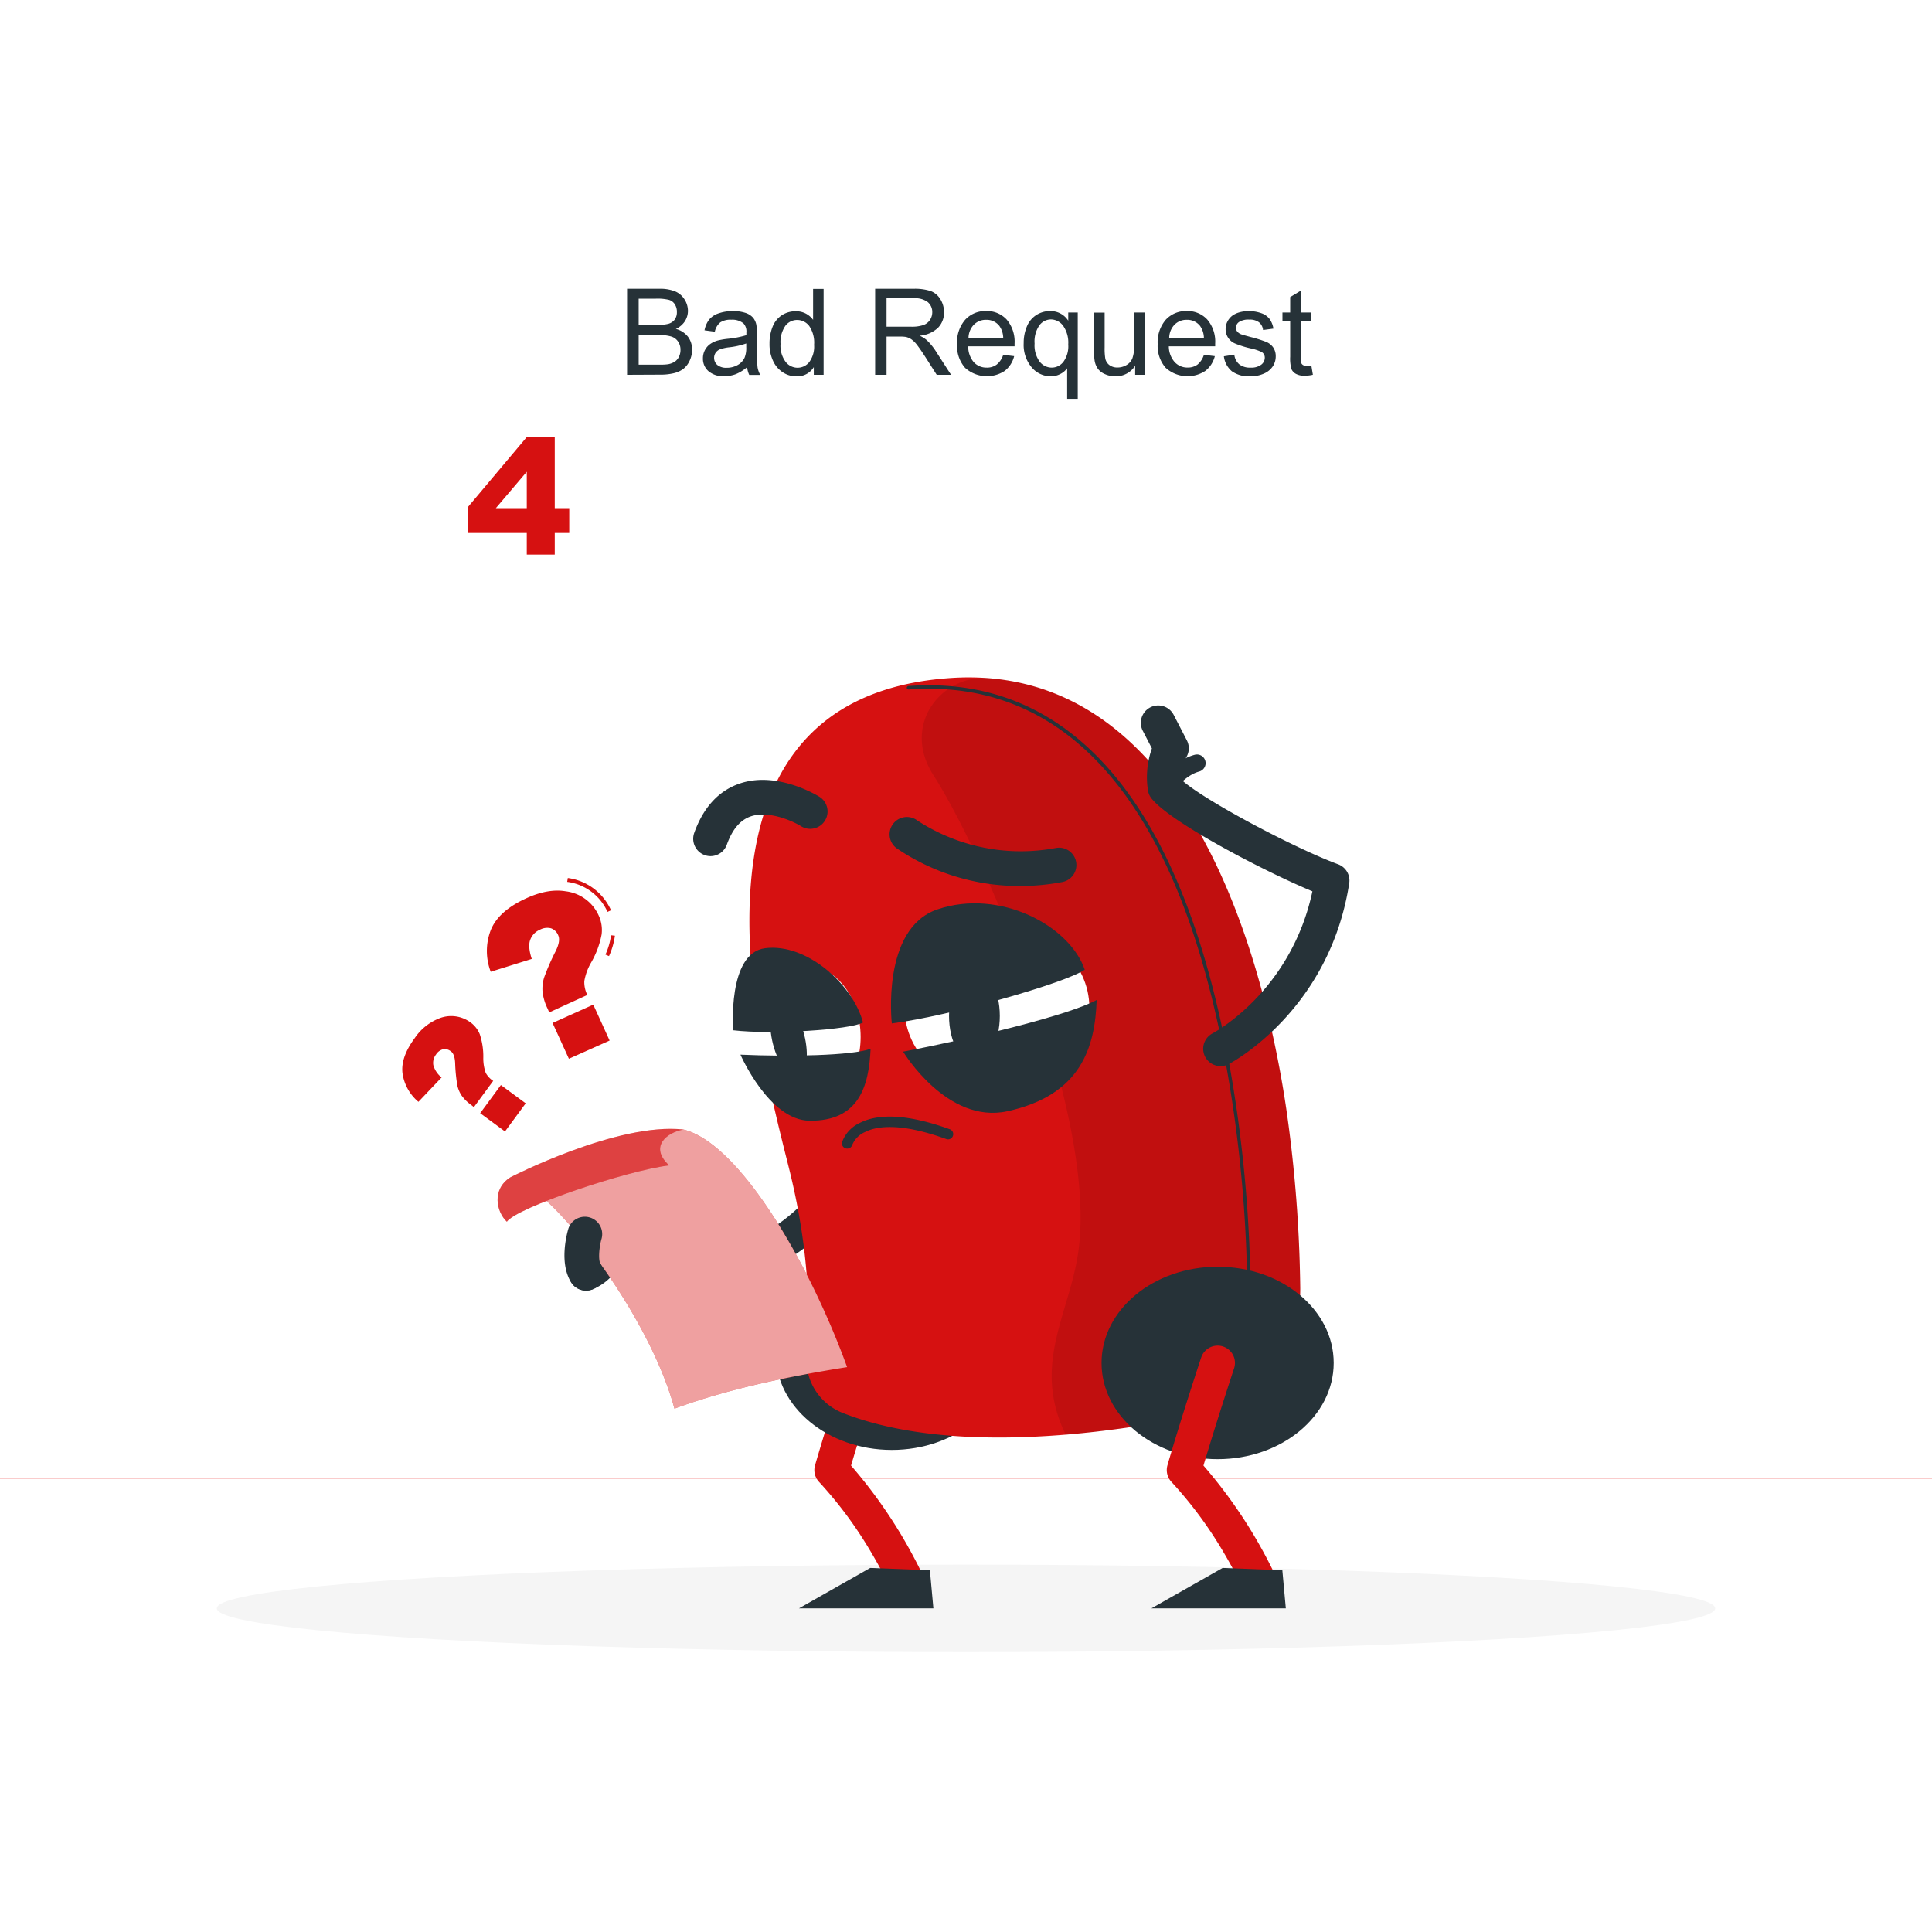 <svg class="animated" id="freepik_stories-400-error-bad-request" xmlns="http://www.w3.org/2000/svg"
    viewBox="0 0 500 500" version="1.1" xmlns:xlink="http://www.w3.org/1999/xlink" xmlns:svgjs="http://svgjs.com/svgjs">
    <style>
        svg#freepik_stories-400-error-bad-request:not(.animated) .animable {
            opacity: 0;
        }

        svg#freepik_stories-400-error-bad-request.animated #el82i7mjgh37f {
            animation: 1s 1 forwards cubic-bezier(.36, -0.01, .5, 1.38) slideRight;
            animation-delay: 0s;
        }

        svg#freepik_stories-400-error-bad-request.animated #elpyuj22w8mg {
            animation: 1s 1 forwards cubic-bezier(.36, -0.01, .5, 1.38) slideRight;
            animation-delay: 0.056s;
            opacity: 0
        }

        svg#freepik_stories-400-error-bad-request.animated #elw71ivtwwsmb {
            animation: 1s 1 forwards cubic-bezier(.36, -0.01, .5, 1.38) slideRight;
            animation-delay: 0.111s;
            opacity: 0
        }

        svg#freepik_stories-400-error-bad-request.animated #elx299z5r6en {
            animation: 1s 1 forwards cubic-bezier(.36, -0.01, .5, 1.38) slideRight;
            animation-delay: 0.167s;
            opacity: 0
        }

        svg#freepik_stories-400-error-bad-request.animated #elskyl8zfgvo {
            animation: 1s 1 forwards cubic-bezier(.36, -0.01, .5, 1.38) slideRight;
            animation-delay: 0.222s;
            opacity: 0
        }

        svg#freepik_stories-400-error-bad-request.animated #elaayyvrfkei {
            animation: 1s 1 forwards cubic-bezier(.36, -0.01, .5, 1.38) slideRight;
            animation-delay: 0.278s;
            opacity: 0
        }

        svg#freepik_stories-400-error-bad-request.animated #eliazanf4dg3 {
            animation: 1s 1 forwards cubic-bezier(.36, -0.01, .5, 1.38) slideRight;
            animation-delay: 0.333s;
            opacity: 0
        }

        svg#freepik_stories-400-error-bad-request.animated #elof6r7p68vzr {
            animation: 1s 1 forwards cubic-bezier(.36, -0.01, .5, 1.38) slideRight;
            animation-delay: 0.389s;
            opacity: 0
        }

        svg#freepik_stories-400-error-bad-request.animated #elf8y8o50egy9 {
            animation: 1s 1 forwards cubic-bezier(.36, -0.01, .5, 1.38) slideRight;
            animation-delay: 0.444s;
            opacity: 0
        }

        svg#freepik_stories-400-error-bad-request.animated #eldnjcmbjmvuj {
            animation: 1s 1 forwards cubic-bezier(.36, -0.01, .5, 1.38) slideRight;
            animation-delay: 0.5s;
            opacity: 0
        }

        svg#freepik_stories-400-error-bad-request.animated #elg4c3zsc2tjv {
            animation: 1s 1 forwards cubic-bezier(.36, -0.01, .5, 1.38) slideRight;
            animation-delay: 0.556s;
            opacity: 0
        }

        svg#freepik_stories-400-error-bad-request.animated #elndh8yeowjuq {
            animation: 1s 1 forwards cubic-bezier(.36, -0.01, .5, 1.38) slideRight;
            animation-delay: 0.611s;
            opacity: 0
        }

        svg#freepik_stories-400-error-bad-request.animated #elrntvn8mqe6h {
            animation: 1s 1 forwards cubic-bezier(.36, -0.01, .5, 1.38) slideRight;
            animation-delay: 0.667s;
            opacity: 0
        }

        svg#freepik_stories-400-error-bad-request.animated #elzjc5rnaiy4o {
            animation: 1s 1 forwards cubic-bezier(.36, -0.01, .5, 1.38) slideRight;
            animation-delay: 0.722s;
            opacity: 0
        }

        svg#freepik_stories-400-error-bad-request.animated #elgkcccoag6na {
            animation: 1s 1 forwards cubic-bezier(.36, -0.01, .5, 1.38) slideRight;
            animation-delay: 0.778s;
            opacity: 0
        }

        svg#freepik_stories-400-error-bad-request.animated #el0f3u6v9eft2w {
            animation: 1s 1 forwards cubic-bezier(.36, -0.01, .5, 1.38) slideRight;
            animation-delay: 0.833s;
            opacity: 0
        }

        svg#freepik_stories-400-error-bad-request.animated #elqjryg0vqlwd {
            animation: 1s 1 forwards cubic-bezier(.36, -0.01, .5, 1.38) slideRight;
            animation-delay: 0.889s;
            opacity: 0
        }

        svg#freepik_stories-400-error-bad-request.animated #elk67lrfn4rn {
            animation: 1s 1 forwards cubic-bezier(.36, -0.01, .5, 1.38) slideRight;
            animation-delay: 0.944s;
            opacity: 0
        }

        svg#freepik_stories-400-error-bad-request.animated #freepik--background-complete--inject-79 {
            animation: 1s 1 forwards cubic-bezier(.36, -0.01, .5, 1.38) slideRight, 1.5s Infinite linear floating;
            animation-delay: 0s, 1s;
        }

        svg#freepik_stories-400-error-bad-request.animated #freepik--question-marks--inject-79 {
            animation: 1s 1 forwards cubic-bezier(.36, -0.01, .5, 1.38) slideDown, 1.5s Infinite linear wind;
            animation-delay: 0s, 1s;
        }

        svg#freepik_stories-400-error-bad-request.animated #freepik--Character--inject-79 {
            animation: 1s 1 forwards cubic-bezier(.36, -0.01, .5, 1.38) zoomIn, 1.5s Infinite linear shake;
            animation-delay: 0s, 1s;
        }

        svg#freepik_stories-400-error-bad-request.animated #el4pxxtxvndc6 {
            animation: 1s 1 forwards cubic-bezier(.36, -0.01, .5, 1.38) zoomOut;
            animation-delay: 0s;
        }

        svg#freepik_stories-400-error-bad-request.animated #el04ct8q3wnjyp {
            animation: 1s 1 forwards cubic-bezier(.36, -0.01, .5, 1.38) zoomOut;
            animation-delay: 0.125s;
            opacity: 0
        }

        svg#freepik_stories-400-error-bad-request.animated #elc57nkukrw5n {
            animation: 1s 1 forwards cubic-bezier(.36, -0.01, .5, 1.38) zoomOut;
            animation-delay: 0.25s;
            opacity: 0
        }

        svg#freepik_stories-400-error-bad-request.animated #elvjo9zng7x9 {
            animation: 1s 1 forwards cubic-bezier(.36, -0.01, .5, 1.38) zoomOut;
            animation-delay: 0.375s;
            opacity: 0
        }

        svg#freepik_stories-400-error-bad-request.animated #elz590pqqlabf {
            animation: 1s 1 forwards cubic-bezier(.36, -0.01, .5, 1.38) zoomOut;
            animation-delay: 0.5s;
            opacity: 0
        }

        svg#freepik_stories-400-error-bad-request.animated #elltvm1iv0xc {
            animation: 1s 1 forwards cubic-bezier(.36, -0.01, .5, 1.38) zoomOut;
            animation-delay: 0.625s;
            opacity: 0
        }

        svg#freepik_stories-400-error-bad-request.animated #eltlrnlnfmhg {
            animation: 1s 1 forwards cubic-bezier(.36, -0.01, .5, 1.38) zoomOut;
            animation-delay: 0.75s;
            opacity: 0
        }

        svg#freepik_stories-400-error-bad-request.animated #ely2hbbu9y5vn {
            animation: 1s 1 forwards cubic-bezier(.36, -0.01, .5, 1.38) zoomOut;
            animation-delay: 0.875s;
            opacity: 0
        }

        svg#freepik_stories-400-error-bad-request.animated #freepik--error-400--inject-79 {
            animation: 1s 1 forwards cubic-bezier(.36, -0.01, .5, 1.38) zoomOut, 1.5s Infinite linear heartbeat;
            animation-delay: 0s, 1s;
        }

        @keyframes slideRight {
            0% {
                opacity: 0;
                transform: translateX(30px);
            }

            100% {
                opacity: 1;
                transform: translateX(0);
            }
        }

        @keyframes floating {
            0% {
                opacity: 1;
                transform: translateY(0px);
            }

            50% {
                transform: translateY(-10px);
            }

            100% {
                opacity: 1;
                transform: translateY(0px);
            }
        }

        @keyframes slideDown {
            0% {
                opacity: 0;
                transform: translateY(-30px);
            }

            100% {
                opacity: 1;
                transform: translateY(0);
            }
        }

        @keyframes wind {
            0% {
                transform: rotate(0deg);
            }

            25% {
                transform: rotate(1deg);
            }

            75% {
                transform: rotate(-1deg);
            }
        }

        @keyframes zoomIn {
            0% {
                opacity: 0;
                transform: scale(0.5);
            }

            100% {
                opacity: 1;
                transform: scale(1);
            }
        }

        @keyframes shake {

            10%,
            90% {
                transform: translate3d(-1px, 0, 0);
            }

            20%,
            80% {
                transform: translate3d(2px, 0, 0);
            }

            30%,
            50%,
            70% {
                transform: translate3d(-4px, 0, 0);
            }

            40%,
            60% {
                transform: translate3d(4px, 0, 0);
            }
        }

        @keyframes zoomOut {
            0% {
                opacity: 0;
                transform: scale(1.5);
            }

            100% {
                opacity: 1;
                transform: scale(1);
            }
        }

        @keyframes heartbeat {
            0% {
                transform: scale(1);
            }

            10% {
                transform: scale(1.1);
            }

            30% {
                transform: scale(1);
            }

            40% {
                transform: scale(1);
            }

            50% {
                transform: scale(1.1);
            }

            60% {
                transform: scale(1);
            }

            100% {
                transform: scale(1);
            }
        }
    </style>
    <g id="freepik--background-complete--inject-79" class="animable animator-active"
        style="transform-origin: 250px 211.568px;">
        <rect y="382.4" width="500" height="0.25" style="fill: rgb(235, 50, 50); transform-origin: 250px 382.525px;"
            id="el82i7mjgh37f" class="animable"></rect>
        <rect x="416.78" y="398.49" width="33.12" height="0.25"
            style="fill: rgb(235, 50, 50); transform-origin: 433.34px 398.615px;" id="elpyuj22w8mg" class="animable">
        </rect>
        <rect x="260.33" y="395.36" width="12.89" height="0.25"
            style="fill: rgb(235, 50, 50); transform-origin: 266.775px 395.485px;" id="elw71ivtwwsmb"
            class="animable"></rect>
        <rect x="322.53" y="396.42" width="27.14" height="0.25"
            style="fill: rgb(235, 50, 50); transform-origin: 336.1px 396.545px;" id="elx299z5r6en" class="animable">
        </rect>
        <rect x="359.67" y="389.21" width="56.11" height="0.25"
            style="fill: rgb(235, 50, 50); transform-origin: 387.725px 389.335px;" id="elskyl8zfgvo" class="animable">
        </rect>
        <rect x="52.46" y="400.78" width="26.53" height="0.25"
            style="fill: rgb(235, 50, 50); transform-origin: 65.725px 400.905px;" id="elaayyvrfkei" class="animable">
        </rect>
        <rect x="87.89" y="400.78" width="23" height="0.25"
            style="fill: rgb(235, 50, 50); transform-origin: 99.39px 400.905px;" id="eliazanf4dg3" class="animable">
        </rect>
        <rect x="131" y="395.24" width="60.81" height="0.25"
            style="fill: rgb(235, 50, 50); transform-origin: 161.405px 395.365px;" id="elof6r7p68vzr"
            class="animable"></rect>
        <path
            d="M237,337.8H43.91a5.71,5.71,0,0,1-5.7-5.71V60.66A5.71,5.71,0,0,1,43.91,55H237a5.71,5.71,0,0,1,5.71,5.71V332.09A5.71,5.71,0,0,1,237,337.8ZM43.91,55.2a5.46,5.46,0,0,0-5.45,5.46V332.09a5.46,5.46,0,0,0,5.45,5.46H237a5.47,5.47,0,0,0,5.46-5.46V60.66A5.47,5.47,0,0,0,237,55.2Z"
            style="fill: rgb(235, 50, 50); transform-origin: 140.46px 196.4px;" id="elf8y8o50egy9" class="animable">
        </path>
        <path
            d="M453.31,337.8H260.21a5.72,5.72,0,0,1-5.71-5.71V60.66A5.72,5.72,0,0,1,260.21,55h193.1A5.71,5.71,0,0,1,459,60.66V332.09A5.71,5.71,0,0,1,453.31,337.8ZM260.21,55.2a5.47,5.47,0,0,0-5.46,5.46V332.09a5.47,5.47,0,0,0,5.46,5.46h193.1a5.47,5.47,0,0,0,5.46-5.46V60.66a5.47,5.47,0,0,0-5.46-5.46Z"
            style="fill: rgb(235, 50, 50); transform-origin: 356.75px 196.4px;" id="eldnjcmbjmvuj" class="animable">
        </path>
        <path
            d="M467.06,194.17a53.79,53.79,0,0,0-1-33,46.49,46.49,0,0,0-21-69.85A80.24,80.24,0,0,0,318.17,37.61a41,41,0,0,0-70.69,27.93,61.91,61.91,0,0,0-35.12,100.65,46.59,46.59,0,0,0,27.83,67.36,46.39,46.39,0,0,0,24.11.46,71.94,71.94,0,0,0,96.82,18.46c7.53,17.49,13.71,43.73.4,69.46,48.35-4.74,83.26-51.11,76.14-93.6A54,54,0,0,0,467.06,194.17Z"
            style="fill: rgb(235, 50, 50); transform-origin: 336.092px 172.018px;" id="elg4c3zsc2tjv"
            class="animable"></path>
        <path
            d="M374.32,312.33a1,1,0,0,1-.71-.29,1,1,0,0,1-.25-1c6.81-23.72.6-46.46-5.8-61.36l-3.25-7.55-6.94,4.41A64.92,64.92,0,0,1,270,229.9l-2.78-3.83-4.58,1.14a39.56,39.56,0,0,1-44.12-57.63l2.33-4.22-3.11-3.68A54.91,54.91,0,0,1,248.86,72.4l5.56-1.12.06-5.66a34,34,0,0,1,58.63-23.18l4.24,4.44,5-3.62a73.23,73.23,0,0,1,115.85,49l.57,4,3.79,1.5a39.47,39.47,0,0,1,17.81,59.33l-2.06,2.95,1.21,3.4A47.07,47.07,0,0,1,434.74,222l-4.87,2.24.89,5.28c3,18.13-2.43,37.93-15,54.33a81.06,81.06,0,0,1-41.18,28.47A.9.9,0,0,1,374.32,312.33Zm-9.55-72.65a1,1,0,0,1,.29,0,1,1,0,0,1,.62.56l3.71,8.62c6.38,14.83,12.55,37.29,6.37,60.93a79.13,79.13,0,0,0,38.43-27.24c12.22-16,17.54-35.2,14.6-52.78l-1-6a1,1,0,0,1,.56-1.08l5.56-2.55a45.05,45.05,0,0,0,23.69-56l-1.38-3.88a1,1,0,0,1,.13-.91l2.35-3.38a37.46,37.46,0,0,0-16.9-56.32l-4.34-1.72a1,1,0,0,1-.62-.79l-.65-4.61A71.21,71.21,0,0,0,323.49,44.87L317.82,49a1,1,0,0,1-1.31-.11l-4.85-5.07a32.15,32.15,0,0,0-23.16-9.9,32,32,0,0,0-32,31.71l-.07,6.48a1,1,0,0,1-.8,1l-6.35,1.28a52.91,52.91,0,0,0-30,86l3.55,4.21a1,1,0,0,1,.11,1.13l-2.66,4.82a38,38,0,0,0-3.26,7.81,37.59,37.59,0,0,0,45.15,46.91l5.24-1.3a1,1,0,0,1,1.05.38l3.17,4.37a62.87,62.87,0,0,0,84.71,16.15l7.93-5A1,1,0,0,1,364.77,239.68Z"
            style="fill: rgb(255, 255, 255); transform-origin: 336.135px 170.706px;" id="elndh8yeowjuq"
            class="animable"></path>
        <path
            d="M304.19,146.19,277.39,142l.41-2.68a33.61,33.61,0,0,1,3.28-10.87,25,25,0,0,1,5.84-7.08q3.61-3,15.72-10.26c4.29-2.52,6.64-5.06,7-7.65a8,8,0,0,0-1.35-6.39c-1.3-1.67-3.51-2.75-6.61-3.23a11.31,11.31,0,0,0-8.81,2q-3.8,2.81-6,10.92l-26.84-7.65q3.76-14.87,14.76-22.59t30.74-4.64q15.38,2.39,23.83,10.28,11.48,10.68,9.23,25.14a22.65,22.65,0,0,1-5.11,11q-4.18,5.06-15.67,11.5-8,4.55-10.4,7.67A18.73,18.73,0,0,0,304.19,146.19ZM275.36,149l28.71,4.47-3.94,25.32-28.71-4.47Z"
            style="fill: rgb(255, 255, 255); transform-origin: 299.494px 124.896px;" id="elrntvn8mqe6h"
            class="animable"></path>
        <path
            d="M372.59,185.42l-14.88-12,1.21-1.49a23.85,23.85,0,0,1,5.85-5.47,17.83,17.83,0,0,1,6.07-2.25,103.76,103.76,0,0,1,13.24-.69q5.26,0,7-2.17a5.56,5.56,0,0,0,1.44-4.38,7,7,0,0,0-2.89-4.32,7.94,7.94,0,0,0-6.09-1.88q-3.32.36-7.53,4.53l-13.67-14.19q7.56-7.74,17-8.55t20.42,8.07q8.54,6.91,10.89,14.73,3.22,10.59-3.27,18.61a16,16,0,0,1-7,4.94q-4.35,1.59-13.64,1.46c-4.33,0-7.35.28-9.07,1A13.4,13.4,0,0,0,372.59,185.42ZM354,176.91l15.94,12.91-11.39,14.06L342.61,191Z"
            style="fill: rgb(255, 255, 255); transform-origin: 377.164px 168.186px;" id="elzjc5rnaiy4o"
            class="animable"></path>
        <path
            d="M376.75,98.8,370.31,90l.88-.65a13.82,13.82,0,0,1,4-2.16,10,10,0,0,1,3.67-.35,56.9,56.9,0,0,1,7.38,1.54c1.94.5,3.33.44,4.18-.18a3.21,3.21,0,0,0,1.43-2.2,4,4,0,0,0-1-2.8,4.57,4.57,0,0,0-3.08-1.92c-1.25-.18-2.85.28-4.8,1.4l-5.47-9.79a15.14,15.14,0,0,1,10.61-2.24q5.32.93,10.07,7.4,3.69,5.06,3.86,9.69a10.9,10.9,0,0,1-4.51,9.78A9.09,9.09,0,0,1,393,99.22a23.06,23.06,0,0,1-7.72-1.17,14.7,14.7,0,0,0-5.14-.78A7.6,7.6,0,0,0,376.75,98.8Zm-9-7.38,6.9,9.42-8.31,6.08-6.9-9.41Z"
            style="fill: rgb(255, 255, 255); transform-origin: 380.76px 88.691px;" id="elgkcccoag6na" class="animable">
        </path>
        <path
            d="M128.34,223.57a46.93,46.93,0,0,1-24-6.65c-10.15-6-17.32-15.42-19.76-25.79a29.06,29.06,0,0,1-27-27.46A24.6,24.6,0,0,1,52,158.32,25,25,0,0,1,54.2,125a42.76,42.76,0,0,1,51.66-51.36,22.26,22.26,0,0,1,38-4.69,22.5,22.5,0,0,1,2.75,4.6,33.16,33.16,0,0,1,37,42.7,25.16,25.16,0,0,1-12.36,44,38.05,38.05,0,0,1-13.54,20.4,38.47,38.47,0,0,1-29.79,7.58c-.1,9.71,2.15,22.88,13,32.3a.8.8,0,0,1,.25.76.77.77,0,0,1-.55.58A44.1,44.1,0,0,1,128.34,223.57ZM95.73,74a41.22,41.22,0,0,0-39.9,51.07.77.77,0,0,1-.23.76,23.44,23.44,0,0,0-2.41,31.55,23.68,23.68,0,0,0,5.66,5.23.79.79,0,0,1,.36.62A27.49,27.49,0,0,0,85.3,189.6a.78.78,0,0,1,.72.62c2.21,10.17,9.2,19.41,19.16,25.35a44.63,44.63,0,0,0,33.63,5.14c-10.73-10-12.73-23.66-12.47-33.46a.8.8,0,0,1,.93-.76,36.84,36.84,0,0,0,42.56-27.16.77.77,0,0,1,.65-.59,23.59,23.59,0,0,0,11.69-41.64.78.78,0,0,1-.25-.85,31.59,31.59,0,0,0-35.69-41.07.78.78,0,0,1-.87-.47,20.69,20.69,0,0,0-38.31.13.8.8,0,0,1-.92.47A41.73,41.73,0,0,0,95.73,74Z"
            style="fill: rgb(230, 230, 230); transform-origin: 119.561px 141.939px;" id="el0f3u6v9eft2w"
            class="animable"></path>
        <path
            d="M100.59,140l-13.81,3.25-.32-1.38a17.34,17.34,0,0,1-.55-5.92,13,13,0,0,1,1.43-4.57,76.09,76.09,0,0,1,5.6-8.07c1.59-2.07,2.23-3.76,1.91-5.09a4.13,4.13,0,0,0-1.91-2.83,5.15,5.15,0,0,0-3.84-.27,5.91,5.91,0,0,0-3.87,2.71c-.86,1.41-1.11,3.56-.76,6.47L70,125.84A19.75,19.75,0,0,1,72.66,112q3.81-5.91,14-8.3,7.92-1.87,13.57.29,7.66,2.91,9.42,10.37a11.74,11.74,0,0,1-.3,6.36q-1,3.27-5.33,8.66-3,3.78-3.53,5.76A9.83,9.83,0,0,0,100.59,140Zm-13.42,7,14.8-3.48L105,156.56,90.25,160Z"
            style="fill: rgb(235, 50, 50); transform-origin: 89.826px 131.416px;" id="elqjryg0vqlwd"
            class="animable"></path>
        <path
            d="M135.75,110.79l-9.58-2.92.29-1a12.46,12.46,0,0,1,1.76-3.81,9.1,9.1,0,0,1,2.5-2.28A52.81,52.81,0,0,1,137,97.89q2.55-1,3-2.43a2.92,2.92,0,0,0-.16-2.41,3.68,3.68,0,0,0-2.25-1.53,4.19,4.19,0,0,0-3.32.29,7.18,7.18,0,0,0-2.76,3.68l-9.42-4.19a13.94,13.94,0,0,1,6.56-7.49q4.42-2.27,11.48-.11a16.11,16.11,0,0,1,8.18,5,9.94,9.94,0,0,1,2.08,9.66,8.35,8.35,0,0,1-2.44,3.78,21.52,21.52,0,0,1-6.33,3.4,13.78,13.78,0,0,0-4.2,2.26A7,7,0,0,0,135.75,110.79Zm-10.68-.47,10.26,3.12-2.75,9.06-10.27-3.12Z"
            style="fill: rgb(235, 50, 50); transform-origin: 136.474px 102.573px;" id="elk67lrfn4rn" class="animable">
        </path>
    </g>
    <g id="freepik--Shadow--inject-79" class="animable" style="transform-origin: 250px 416.24px;">
        <ellipse id="freepik--path--inject-79" cx="250" cy="416.24" rx="193.89" ry="11.32"
            style="fill: rgb(245, 245, 245); transform-origin: 250px 416.24px;" class="animable"></ellipse>
    </g>
    <g id="freepik--question-marks--inject-79" class="animable" style="transform-origin: 131.624px 260.025px;">
        <path
            d="M157.61,247.44l-.92-.39a18,18,0,0,0,1.45-5l1,.11A18.94,18.94,0,0,1,157.61,247.44ZM157.22,236a13.33,13.33,0,0,0-10.43-7.77l.16-1a14.31,14.31,0,0,1,11.18,8.35Z"
            style="fill: rgb(214, 17, 17); transform-origin: 152.965px 237.335px;" id="elz5h4jflggtf" class="animable">
        </path>
        <path
            d="M152,257.5,142.14,262l-.44-1a13.27,13.27,0,0,1-1.29-4.33,10,10,0,0,1,.39-3.64,58.94,58.94,0,0,1,3-6.86q1.32-2.67.67-4.09a3.16,3.16,0,0,0-1.85-1.83,4,4,0,0,0-2.91.37,4.56,4.56,0,0,0-2.49,2.61q-.65,1.75.4,4.94L127,251.49a15,15,0,0,1,0-10.75q2-5,9.22-8.27c3.76-1.72,7.16-2.31,10.19-1.8a10.78,10.78,0,0,1,8.57,6.35,9,9,0,0,1,.72,4.8,23,23,0,0,1-2.7,7.26,14.49,14.49,0,0,0-1.78,4.83A7.49,7.49,0,0,0,152,257.5Zm-9,7.24L153.54,260l4.23,9.29L147.23,274Z"
            style="fill: rgb(214, 17, 17); transform-origin: 141.887px 252.247px;" id="elj7u59yw35e" class="animable">
        </path>
        <path
            d="M127.64,279.73l-5,6.8L122,286a10.64,10.64,0,0,1-2.53-2.47,7.67,7.67,0,0,1-1.11-2.63,42.47,42.47,0,0,1-.57-5.81c-.08-1.55-.45-2.56-1.1-3a2.46,2.46,0,0,0-2-.55,3.08,3.08,0,0,0-1.84,1.36,3.54,3.54,0,0,0-.71,2.72,6.09,6.09,0,0,0,2.15,3.22l-6,6.31a11.79,11.79,0,0,1-4.11-7.32q-.55-4.14,3.14-9.15a13.64,13.64,0,0,1,6.26-5.09,8.39,8.39,0,0,1,8.26,1.06,7,7,0,0,1,2.32,3,18.12,18.12,0,0,1,.92,6,11.36,11.36,0,0,0,.62,4A5.76,5.76,0,0,0,127.64,279.73Zm-3.37,8.36,5.36-7.28,6.42,4.73-5.36,7.28Z"
            style="fill: rgb(214, 17, 17); transform-origin: 120.079px 277.887px;" id="el43omrbn657f" class="animable">
        </path>
    </g>
    <g id="freepik--Character--inject-79" class="animable" style="transform-origin: 239.996px 295.775px;">
        <path
            d="M234.09,412.64a4.5,4.5,0,0,1-4-2.43c-4-7.76-9.07-16.87-18.15-26.73a4.45,4.45,0,0,1-1-4.28c3.37-11.71,8.67-27.72,8.72-27.88a4.49,4.49,0,1,1,8.52,2.82c-.05.15-4.62,13.94-7.93,25.15a126.54,126.54,0,0,1,17.82,26.8,4.5,4.5,0,0,1-4,6.55Z"
            style="fill: rgb(214, 17, 17); transform-origin: 224.661px 380.366px;" id="elq71sbiexgj" class="animable">
        </path>
        <polygon points="241.56 416.24 206.77 416.24 225.21 405.78 240.66 406.38 241.56 416.24"
            style="fill: rgb(38, 50, 56); transform-origin: 224.165px 411.01px;" id="el7uswozqpxhd" class="animable">
        </polygon>
        <g id="elnybzq7bs95g">
            <ellipse cx="230.8" cy="350.34" rx="30.04" ry="24.9"
                style="fill: rgb(38, 50, 56); transform-origin: 230.8px 350.34px; transform: rotate(-17.36deg);"
                class="animable"></ellipse>
        </g>
        <path
            d="M151.65,334a4.49,4.49,0,0,1-1.72-8.63,5,5,0,0,0,3-3.77,4.48,4.48,0,0,1,3.67-4,33.55,33.55,0,0,0,3.3-.85c6.08-1.77,13.61-4,37.31,2.66,23.38-13.07,23.65-37.59,23.65-38.65a4.5,4.5,0,0,1,4.47-4.5h0a4.49,4.49,0,0,1,4.49,4.45c0,1.31-.14,32.09-30,47.5a4.45,4.45,0,0,1-3.3.32c-22.6-6.52-29-4.66-34.07-3.17l-1.38.4a13.83,13.83,0,0,1-7.64,7.89A4.51,4.51,0,0,1,151.65,334Z"
            style="fill: rgb(38, 50, 56); transform-origin: 188.499px 305.13px;" id="elm396nb4w8s" class="animable">
        </path>
        <path
            d="M204.08,301.89c-8.51-33.82-31.18-121.06,41.47-126.39,65.18-4.79,83.06,82,87.41,112a351.65,351.65,0,0,1,3.54,45.82,33.29,33.29,0,0,1-26.76,33c-35.51,7.22-69.11,8.24-91.75-.69a14.86,14.86,0,0,1-9.23-15.21C209.63,340.74,209.65,324,204.08,301.89Z"
            style="fill: rgb(214, 17, 17); transform-origin: 265.225px 273.671px;" id="elyneuj1pbto" class="animable">
        </path>
        <g id="el8mpv94drrb3">
            <path
                d="M333,287.52c-4.1-28.32-20.22-107-76.66-112a16.39,16.39,0,0,0-16.07,8.51c-2.52,4.88-2.44,10.79,1.33,16.64C254,220,283.67,286.67,279.19,323c-2,16.53-12.41,29.73-3.39,48.31a291.16,291.16,0,0,0,33.94-5,33.29,33.29,0,0,0,26.76-33A351.65,351.65,0,0,0,333,287.52Z"
                style="opacity: 0.1; transform-origin: 287.524px 273.373px;" class="animable"></path>
        </g>
        <path
            d="M323.24,333.79a.45.45,0,0,1-.45-.44,348.57,348.57,0,0,0-3.53-45.76c-10.8-74.66-39.87-112.41-84.1-109.15a.45.45,0,0,1-.48-.42.46.46,0,0,1,.42-.48c44.75-3.3,74.17,34.72,85,109.92a352.14,352.14,0,0,1,3.54,45.88.45.45,0,0,1-.45.45Z"
            style="fill: rgb(38, 50, 56); transform-origin: 279.16px 255.566px;" id="ell865vtv8w0d" class="animable">
        </path>
        <g id="elvozs2xwu0ae">
            <ellipse cx="315.12" cy="352.73" rx="30.04" ry="24.9"
                style="fill: rgb(38, 50, 56); transform-origin: 315.12px 352.73px; transform: rotate(-17.36deg);"
                class="animable"></ellipse>
        </g>
        <path
            d="M325.3,412.64a4.49,4.49,0,0,1-4-2.43c-4-7.76-9.07-16.87-18.16-26.73a4.5,4.5,0,0,1-1-4.28c3.38-11.71,8.67-27.72,8.73-27.88a4.48,4.48,0,1,1,8.51,2.82c-.05.15-4.61,13.94-7.92,25.15a126.07,126.07,0,0,1,17.81,26.8,4.5,4.5,0,0,1-4,6.55Z"
            style="fill: rgb(214, 17, 17); transform-origin: 315.864px 380.439px;" id="elg0hk2n3juk8" class="animable">
        </path>
        <path
            d="M315.88,275.91a4.49,4.49,0,0,1-2.1-8.46h0c.86-.46,20.39-11.13,25.87-36.77-13-5.44-36.42-17.73-41.54-23.91a4.62,4.62,0,0,1-1-2.08,22.37,22.37,0,0,1,1-11l-2.36-4.56a4.49,4.49,0,0,1,8-4.12l3.39,6.56A4.46,4.46,0,0,1,307,196a11,11,0,0,0-1.12,5.91c5.77,5.21,29,17.54,40.43,21.77a4.48,4.48,0,0,1,2.87,4.89c-5.07,32.77-30.14,46.27-31.2,46.83A4.48,4.48,0,0,1,315.88,275.91Z"
            style="fill: rgb(38, 50, 56); transform-origin: 322.242px 229.24px;" id="eli50k56pn0g" class="animable">
        </path>
        <path
            d="M301.57,206.15a2.25,2.25,0,0,1-1.88-3.47c.16-.24,3.86-5.83,9.5-7.34a2.24,2.24,0,1,1,1.16,4.33c-3.93,1.06-6.88,5.42-6.9,5.46A2.24,2.24,0,0,1,301.57,206.15Z"
            style="fill: rgb(38, 50, 56); transform-origin: 305.674px 200.706px;" id="eljrb98sd6h2m" class="animable">
        </path>
        <polygon points="332.77 416.24 297.98 416.24 316.42 405.78 331.87 406.38 332.77 416.24"
            style="fill: rgb(38, 50, 56); transform-origin: 315.375px 411.01px;" id="elki4wh787yyk" class="animable">
        </polygon>
        <g id="elt2kukvrbycn">
            <ellipse cx="258.01" cy="260.82" rx="23.92" ry="21.53"
                style="fill: rgb(255, 255, 255); transform-origin: 258.01px 260.82px; transform: rotate(-5.06deg);"
                class="animable"></ellipse>
        </g>
        <g id="el6k4b8cjvjhu">
            <ellipse cx="252.18" cy="262.92" rx="6.57" ry="11.96"
                style="fill: rgb(38, 50, 56); transform-origin: 252.18px 262.92px; transform: rotate(-15.9deg);"
                class="animable"></ellipse>
        </g>
        <path
            d="M230.8,264.86c15.1-1.94,45-10.47,49.93-13.91-3.88-11.36-22-21.08-38.12-15.6C228,240.28,230.8,264.86,230.8,264.86Z"
            style="fill: rgb(38, 50, 56); transform-origin: 255.658px 249.319px;" id="eljdf5blwa45s" class="animable">
        </path>
        <path
            d="M233.73,272.16c18.75-3.56,43.12-9.54,50.09-13.37-.43,12.22-4,24.61-23.12,28.8C245.06,291,233.73,272.16,233.73,272.16Z"
            style="fill: rgb(38, 50, 56); transform-origin: 258.775px 273.396px;" id="eltd5mkhb0dij" class="animable">
        </path>
        <g id="elpbf1twveva8">
            <ellipse cx="208.01" cy="268.36" rx="14.72" ry="18.63"
                style="fill: rgb(255, 255, 255); transform-origin: 208.01px 268.36px; transform: rotate(-33.49deg);"
                class="animable"></ellipse>
        </g>
        <path
            d="M208.34,268.68c1.13,5.36.15,9.83-2.2,10s-5.17-4.06-6.31-9.42-.15-9.82,2.19-10S207.2,263.32,208.34,268.68Z"
            style="fill: rgb(38, 50, 56); transform-origin: 204.083px 268.97px;" id="elioshtaih44e" class="animable">
        </path>
        <path
            d="M189.75,266.63c10.13,1.19,30.25-.14,33.59-2C220.87,255,208.89,244,198,245.4,188.18,246.66,189.75,266.63,189.75,266.63Z"
            style="fill: rgb(38, 50, 56); transform-origin: 206.499px 256.181px;" id="el6m2x8gjfu7r" class="animable">
        </path>
        <path
            d="M191.63,272.94c12.59.57,29,.25,33.68-1.52-.43,9.61-2.95,18.77-15.81,18.62C199,289.92,191.63,272.94,191.63,272.94Z"
            style="fill: rgb(38, 50, 56); transform-origin: 208.47px 280.731px;" id="el6mplfmx2fqw" class="animable">
        </path>
        <path
            d="M264.09,229.3A56.43,56.43,0,0,1,232,219.5a4.48,4.48,0,0,1,5.41-7.15,49,49,0,0,0,35.84,7.11,4.48,4.48,0,1,1,1.67,8.81A58.41,58.41,0,0,1,264.09,229.3Z"
            style="fill: rgb(38, 50, 56); transform-origin: 254.398px 220.372px;" id="elb1a2z5wj" class="animable">
        </path>
        <path
            d="M183.88,221.57a4.5,4.5,0,0,1-4.22-6c2.37-6.62,6.32-10.91,11.72-12.77,9.78-3.37,20.32,3.18,20.77,3.46a4.49,4.49,0,0,1-4.78,7.6c-2-1.27-8.37-4.21-13.1-2.57-2.72.95-4.74,3.34-6.17,7.32A4.49,4.49,0,0,1,183.88,221.57Z"
            style="fill: rgb(38, 50, 56); transform-origin: 196.789px 211.704px;" id="elhmixq5oipk" class="animable">
        </path>
        <path
            d="M219.23,297.25a1.19,1.19,0,0,1-.37-.06,1.33,1.33,0,0,1-.92-1.64,8.74,8.74,0,0,1,4.56-4.93c5.14-2.65,13-2.1,23.31,1.63a1.34,1.34,0,0,1,.8,1.73,1.33,1.33,0,0,1-1.72.8c-11.83-4.28-18-3.36-21-1.82a6.25,6.25,0,0,0-3.32,3.33A1.35,1.35,0,0,1,219.23,297.25Z"
            style="fill: rgb(38, 50, 56); transform-origin: 232.293px 293.112px;" id="el3oul0skycv2" class="animable">
        </path>
        <path
            d="M176.88,292.32a119.22,119.22,0,0,0-44.78,13.15c7.72-1.46,35.35,32.73,42.45,59.09,13.11-4.85,28.39-8.16,44.68-10.75C209.36,326.64,191.31,295.85,176.88,292.32Z"
            style="fill: rgb(214, 17, 17); transform-origin: 175.665px 328.44px;" id="elcmuobhp76r9" class="animable">
        </path>
        <g id="el3e32brzmayo">
            <path
                d="M176.88,292.32a119.22,119.22,0,0,0-44.78,13.15c7.72-1.46,35.35,32.73,42.45,59.09,13.11-4.85,28.39-8.16,44.68-10.75C209.36,326.64,191.31,295.85,176.88,292.32Z"
                style="fill: rgb(255, 255, 255); opacity: 0.6; transform-origin: 175.665px 328.44px;" class="animable">
            </path>
        </g>
        <path
            d="M176.88,292.32c-17.08-1.93-44.81,12.37-44.81,12.37-4.91,3.13-3.58,9-.9,11.49,2.57-3.69,31.23-13.29,42-14.58C167.82,296.64,172.8,293,176.88,292.32Z"
            style="fill: rgb(214, 17, 17); transform-origin: 152.826px 304.16px;" id="ell54ixe2fn" class="animable">
        </path>
        <g id="elhb83dkr0kd">
            <path
                d="M176.88,292.32c-17.08-1.93-44.81,12.37-44.81,12.37-4.91,3.13-3.58,9-.9,11.49,2.57-3.69,31.23-13.29,42-14.58C167.82,296.64,172.8,293,176.88,292.32Z"
                style="fill: rgb(255, 255, 255); opacity: 0.2; transform-origin: 152.826px 304.16px;" class="animable">
            </path>
        </g>
        <path
            d="M151.66,334a4.52,4.52,0,0,1-3.77-2c-3.25-5-1.22-12.59-.78-14.07a4.49,4.49,0,0,1,8.6,2.56c-.73,2.51-.88,5.72-.3,6.6a4.49,4.49,0,0,1-1.31,6.21A4.38,4.38,0,0,1,151.66,334Z"
            style="fill: rgb(38, 50, 56); transform-origin: 151.108px 324.446px;" id="el9575xmniyjf" class="animable">
        </path>
    </g>
    <g id="freepik--error-400--inject-79" class="animable" style="transform-origin: 250.435px 128.563px;">
        <path d="M136.33,137.94H121.19v-6.83l15.14-18h7.24V131.5h3.75v6.44h-3.75v5.59h-7.24Zm0-6.44v-9.41l-8,9.41Z"
            style="fill: rgb(214, 17, 17); transform-origin: 134.255px 128.32px;" id="el4pxxtxvndc6" class="animable">
        </path>
        <path
            d="M149.91,128.46q0-8.52,3.07-11.93t9.35-3.41a13.92,13.92,0,0,1,5,.75,9.19,9.19,0,0,1,3.16,1.93,10.55,10.55,0,0,1,1.93,2.51,13.28,13.28,0,0,1,1.13,3.07,28.57,28.57,0,0,1,.83,7q0,8.13-2.75,11.91T162.11,144a13.31,13.31,0,0,1-6.1-1.2,9.93,9.93,0,0,1-3.82-3.53,13.29,13.29,0,0,1-1.68-4.52A30.94,30.94,0,0,1,149.91,128.46Zm8.24,0q0,5.72,1,7.8a3.17,3.17,0,0,0,2.93,2.09,3,3,0,0,0,2.19-.89,5.44,5.44,0,0,0,1.36-2.8,28.82,28.82,0,0,0,.44-6c0-4-.33-6.64-1-8a3.22,3.22,0,0,0-3-2,3.08,3.08,0,0,0-3,2.09Q158.16,122.82,158.15,128.48Z"
            style="fill: rgb(214, 17, 17); transform-origin: 162.145px 128.562px;" id="el04ct8q3wnjyp" class="animable">
        </path>
        <path
            d="M177.77,128.46q0-8.52,3.07-11.93t9.35-3.41a13.92,13.92,0,0,1,5,.75,9.19,9.19,0,0,1,3.16,1.93,10.29,10.29,0,0,1,1.93,2.51,13.28,13.28,0,0,1,1.13,3.07,28.57,28.57,0,0,1,.84,7q0,8.13-2.76,11.91T190,144a13.31,13.31,0,0,1-6.1-1.2,9.83,9.83,0,0,1-3.81-3.53,13.08,13.08,0,0,1-1.69-4.52A30.94,30.94,0,0,1,177.77,128.46Zm8.24,0q0,5.72,1,7.8a3.17,3.17,0,0,0,2.93,2.09,3,3,0,0,0,2.19-.89,5.52,5.52,0,0,0,1.37-2.8,29.55,29.55,0,0,0,.44-6q0-6-1-8a3.24,3.24,0,0,0-3-2,3.09,3.09,0,0,0-3,2.09Q186,122.82,186,128.48Z"
            style="fill: rgb(214, 17, 17); transform-origin: 190.01px 128.562px;" id="elc57nkukrw5n" class="animable">
        </path>
        <path d="M220.89,113.63h24.76V120h-15.5v4.76h14.38v6.1H230.15v5.89H246.1v6.77H220.89Z"
            style="fill: rgb(38, 50, 56); transform-origin: 233.495px 128.575px;" id="elvjo9zng7x9" class="animable">
        </path>
        <path
            d="M251.2,143.53v-29.9h15.4a22.37,22.37,0,0,1,6.55.74,6.91,6.91,0,0,1,3.65,2.72,8.43,8.43,0,0,1-2.6,12.06,11.28,11.28,0,0,1-3.24,1.19,8.81,8.81,0,0,1,2.4,1.1,9,9,0,0,1,1.48,1.57,11.39,11.39,0,0,1,1.3,1.86l4.47,8.66H270.17l-4.94-9.14a6.84,6.84,0,0,0-1.67-2.3,3.89,3.89,0,0,0-2.26-.69h-.82v12.13Zm9.28-17.78h3.9a14.16,14.16,0,0,0,2.44-.41,2.46,2.46,0,0,0,1.5-.94,3,3,0,0,0-.33-4,5.64,5.64,0,0,0-3.45-.77h-4.06Z"
            style="fill: rgb(38, 50, 56); transform-origin: 265.905px 128.573px;" id="elz590pqqlabf" class="animable">
        </path>
        <path
            d="M283.69,143.53v-29.9h15.4a22.32,22.32,0,0,1,6.55.74,6.91,6.91,0,0,1,3.65,2.72,8.45,8.45,0,0,1-2.59,12.06,11.24,11.24,0,0,1-3.25,1.19,6.19,6.19,0,0,1,3.88,2.67,11.39,11.39,0,0,1,1.3,1.86l4.47,8.66H302.66l-4.94-9.14a6.84,6.84,0,0,0-1.67-2.3,3.89,3.89,0,0,0-2.26-.69H293v12.13ZM293,125.75h3.9a14.16,14.16,0,0,0,2.44-.41,2.41,2.41,0,0,0,1.5-.94,3,3,0,0,0-.33-4,5.6,5.6,0,0,0-3.45-.77H293Z"
            style="fill: rgb(38, 50, 56); transform-origin: 298.395px 128.573px;" id="elltvm1iv0xc" class="animable">
        </path>
        <path
            d="M314.18,128.6q0-7.32,4.08-11.4t11.36-4.08q7.47,0,11.51,4t4,11.23A18.32,18.32,0,0,1,343.4,137a12.54,12.54,0,0,1-5.1,5.23A16.86,16.86,0,0,1,330,144a19.18,19.18,0,0,1-8.37-1.61,12.6,12.6,0,0,1-5.38-5.1A16.94,16.94,0,0,1,314.18,128.6Zm9.24,0q0,4.53,1.69,6.51a6.35,6.35,0,0,0,9.18,0q1.63-1.94,1.64-7,0-4.21-1.71-6.17a5.83,5.83,0,0,0-4.62-1.94,5.59,5.59,0,0,0-4.48,2C324,123.41,323.42,125.6,323.42,128.64Z"
            style="fill: rgb(38, 50, 56); transform-origin: 329.66px 128.568px;" id="eltlrnlnfmhg" class="animable">
        </path>
        <path
            d="M350.27,143.53v-29.9h15.39a22.32,22.32,0,0,1,6.55.74,6.87,6.87,0,0,1,3.65,2.72,8.2,8.2,0,0,1,1.39,4.84,8.34,8.34,0,0,1-1.06,4.3,8.25,8.25,0,0,1-2.92,2.92,11.28,11.28,0,0,1-3.24,1.19,8.81,8.81,0,0,1,2.4,1.1,9.36,9.36,0,0,1,1.48,1.57,11.19,11.19,0,0,1,1.29,1.86l4.48,8.66H369.24l-4.94-9.14a7,7,0,0,0-1.67-2.3,3.92,3.92,0,0,0-2.27-.69h-.81v12.13Zm9.28-17.78h3.89a14.23,14.23,0,0,0,2.45-.41,2.46,2.46,0,0,0,1.5-.94,2.74,2.74,0,0,0,.58-1.73,2.77,2.77,0,0,0-.92-2.23,5.6,5.6,0,0,0-3.45-.77h-4.05Z"
            style="fill: rgb(38, 50, 56); transform-origin: 364.975px 128.573px;" id="ely2hbbu9y5vn" class="animable">
        </path>
    </g>
    <g id="freepik--bad-request--inject-79" class="animable" style="transform-origin: 251.03px 88.969px;">
        <path
            d="M162.29,97V74.74h8.36a10.3,10.3,0,0,1,4.09.68,5.23,5.23,0,0,1,2.42,2.08,5.53,5.53,0,0,1,.88,2.94,5,5,0,0,1-.78,2.69,5.61,5.61,0,0,1-2.34,2,5.82,5.82,0,0,1,3.11,2,5.43,5.43,0,0,1,1.08,3.37,6.48,6.48,0,0,1-.66,2.91,5.63,5.63,0,0,1-1.63,2.08,6.78,6.78,0,0,1-2.44,1.1,14.78,14.78,0,0,1-3.59.37Zm3-12.92h4.82a10.44,10.44,0,0,0,2.81-.26,3.12,3.12,0,0,0,1.69-1.1,3.22,3.22,0,0,0,.57-1.95,3.52,3.52,0,0,0-.53-2,2.66,2.66,0,0,0-1.52-1.16,12.63,12.63,0,0,0-3.39-.31h-4.45Zm0,10.29h5.55a13,13,0,0,0,2-.1,4.78,4.78,0,0,0,1.7-.61,3.25,3.25,0,0,0,1.13-1.24,3.92,3.92,0,0,0,.44-1.88,3.65,3.65,0,0,0-.64-2.16,3.25,3.25,0,0,0-1.77-1.29,10.85,10.85,0,0,0-3.26-.38h-5.15Z"
            style="fill: rgb(38, 50, 56); transform-origin: 170.701px 85.866px;" id="eldh578ydo1su" class="animable">
        </path>
        <path
            d="M193.36,95a10.44,10.44,0,0,1-2.93,1.83,8.56,8.56,0,0,1-3,.53,5.83,5.83,0,0,1-4.08-1.3,4.27,4.27,0,0,1-1.43-3.32A4.5,4.5,0,0,1,183.85,89a6.45,6.45,0,0,1,2-.9,19.45,19.45,0,0,1,2.43-.41,25.08,25.08,0,0,0,4.88-.94c0-.38,0-.61,0-.72a3,3,0,0,0-.77-2.35,4.58,4.58,0,0,0-3.12-.93,4.87,4.87,0,0,0-2.85.68A4.18,4.18,0,0,0,185,85.85l-2.67-.36a6.59,6.59,0,0,1,1.2-2.78A5.3,5.3,0,0,1,186,81.09a10.84,10.84,0,0,1,3.67-.57A9.81,9.81,0,0,1,193,81a4.44,4.44,0,0,1,1.9,1.23,4.32,4.32,0,0,1,.85,1.86,15.39,15.39,0,0,1,.14,2.52v3.65a38.26,38.26,0,0,0,.17,4.82,6.17,6.17,0,0,0,.69,1.94H193.9A5.81,5.81,0,0,1,193.36,95Zm-.23-6.11a20,20,0,0,1-4.47,1,10.61,10.61,0,0,0-2.39.54,2.5,2.5,0,0,0-1.08.89,2.43,2.43,0,0,0,.45,3.13,3.62,3.62,0,0,0,2.43.73,5.66,5.66,0,0,0,2.81-.7,4.28,4.28,0,0,0,1.81-1.89,6.69,6.69,0,0,0,.44-2.74Z"
            style="fill: rgb(38, 50, 56); transform-origin: 189.334px 88.945px;" id="elogiio8lc1oa" class="animable">
        </path>
        <path
            d="M210.61,97V95a5,5,0,0,1-4.52,2.4,6.32,6.32,0,0,1-3.54-1.07,6.93,6.93,0,0,1-2.51-3,10.14,10.14,0,0,1-.89-4.38,11.63,11.63,0,0,1,.8-4.39,6.35,6.35,0,0,1,2.42-3,6.46,6.46,0,0,1,3.6-1,5.37,5.37,0,0,1,2.6.61,5.49,5.49,0,0,1,1.86,1.61v-8h2.72V97ZM202,89a7,7,0,0,0,1.31,4.63,3.92,3.92,0,0,0,3.08,1.54,3.87,3.87,0,0,0,3.05-1.47,6.74,6.74,0,0,0,1.25-4.47,7.63,7.63,0,0,0-1.27-4.87,3.94,3.94,0,0,0-3.15-1.55,3.82,3.82,0,0,0-3,1.49A7.39,7.39,0,0,0,202,89Z"
            style="fill: rgb(38, 50, 56); transform-origin: 206.149px 86.093px;" id="eliajd3a50nm" class="animable">
        </path>
        <path
            d="M226.49,97V74.74h9.88a13.13,13.13,0,0,1,4.53.6,5,5,0,0,1,2.48,2.12,6.3,6.3,0,0,1,.93,3.36,5.6,5.6,0,0,1-1.54,4A7.75,7.75,0,0,1,238,86.88,7.75,7.75,0,0,1,239.81,88a15.2,15.2,0,0,1,2.45,3L246.13,97h-3.71l-2.95-4.63c-.86-1.34-1.57-2.36-2.12-3.07a6.67,6.67,0,0,0-1.5-1.49,4.48,4.48,0,0,0-1.35-.6,9,9,0,0,0-1.64-.1h-3.42V97Zm2.95-12.45h6.34a9.48,9.48,0,0,0,3.16-.41,3.43,3.43,0,0,0,1.74-1.34,3.65,3.65,0,0,0,.59-2,3.32,3.32,0,0,0-1.15-2.6,5.36,5.36,0,0,0-3.62-1h-7.06Z"
            style="fill: rgb(38, 50, 56); transform-origin: 236.31px 85.864px;" id="el3d1fyz4yhfv" class="animable">
        </path>
        <path
            d="M259.63,91.83l2.83.34A6.88,6.88,0,0,1,260,96a8.4,8.4,0,0,1-10.24-.81,8.56,8.56,0,0,1-2.07-6.12,8.9,8.9,0,0,1,2.1-6.32,7.08,7.08,0,0,1,5.44-2.25,6.91,6.91,0,0,1,5.29,2.2,8.8,8.8,0,0,1,2.05,6.2c0,.16,0,.41,0,.73h-12A6.25,6.25,0,0,0,252,93.72a4.46,4.46,0,0,0,3.37,1.42,4.16,4.16,0,0,0,2.57-.79A5.31,5.31,0,0,0,259.63,91.83Zm-9-4.43h9a5.49,5.49,0,0,0-1-3.05,4.18,4.18,0,0,0-3.39-1.58A4.34,4.34,0,0,0,252.07,84,5,5,0,0,0,250.65,87.4Z"
            style="fill: rgb(38, 50, 56); transform-origin: 255.129px 88.932px;" id="el0oh539so67sr" class="animable">
        </path>
        <path
            d="M276.18,103.21v-7.9a5,5,0,0,1-1.78,1.49,5.32,5.32,0,0,1-2.44.59,6.45,6.45,0,0,1-4.95-2.3,9,9,0,0,1-2.08-6.29,10.8,10.8,0,0,1,.85-4.36,6.31,6.31,0,0,1,2.45-2.93,6.53,6.53,0,0,1,3.51-1A5.42,5.42,0,0,1,276.46,83V80.88h2.46v22.33Zm-8.43-14.3a7.15,7.15,0,0,0,1.3,4.67,4,4,0,0,0,3.14,1.56,3.84,3.84,0,0,0,3-1.48,6.78,6.78,0,0,0,1.27-4.51,7.58,7.58,0,0,0-1.33-4.85A4,4,0,0,0,272,82.67a3.76,3.76,0,0,0-3,1.52A7.36,7.36,0,0,0,267.75,88.91Z"
            style="fill: rgb(38, 50, 56); transform-origin: 271.918px 91.859px;" id="elm6yvdxcsqsp" class="animable">
        </path>
        <path
            d="M293.78,97V94.65a5.89,5.89,0,0,1-5.12,2.74,6.48,6.48,0,0,1-2.67-.55,4.37,4.37,0,0,1-1.83-1.37,5,5,0,0,1-.85-2,14,14,0,0,1-.17-2.56v-10h2.74v9a16,16,0,0,0,.17,2.89,2.83,2.83,0,0,0,1.09,1.7,3.41,3.41,0,0,0,2.07.61,4.51,4.51,0,0,0,2.31-.63,3.49,3.49,0,0,0,1.53-1.72,8.54,8.54,0,0,0,.45-3.15V80.88h2.73V97Z"
            style="fill: rgb(38, 50, 56); transform-origin: 289.683px 89.136px;" id="elan0ou1md2r" class="animable">
        </path>
        <path
            d="M311.57,91.83l2.83.34A6.93,6.93,0,0,1,311.92,96a8.4,8.4,0,0,1-10.24-.81,8.56,8.56,0,0,1-2.07-6.12,8.94,8.94,0,0,1,2.09-6.32,7.12,7.12,0,0,1,5.45-2.25,6.91,6.91,0,0,1,5.29,2.2,8.8,8.8,0,0,1,2.05,6.2c0,.16,0,.41,0,.73h-12a6.2,6.2,0,0,0,1.51,4.07,4.44,4.44,0,0,0,3.37,1.42,4.16,4.16,0,0,0,2.57-.79A5.31,5.31,0,0,0,311.57,91.83Zm-9-4.43h9a5.49,5.49,0,0,0-1-3.05,4.2,4.2,0,0,0-3.39-1.58A4.34,4.34,0,0,0,304,84,5,5,0,0,0,302.59,87.4Z"
            style="fill: rgb(38, 50, 56); transform-origin: 307.05px 88.932px;" id="el498hqugryd" class="animable">
        </path>
        <path
            d="M316.74,92.21l2.7-.43a3.8,3.8,0,0,0,1.27,2.49,4.43,4.43,0,0,0,2.91.87,4.29,4.29,0,0,0,2.8-.77,2.28,2.28,0,0,0,.91-1.8,1.68,1.68,0,0,0-.8-1.46,12.38,12.38,0,0,0-2.8-.93,24.64,24.64,0,0,1-4.17-1.31,4,4,0,0,1-2.37-3.7,4.15,4.15,0,0,1,.5-2A4.47,4.47,0,0,1,319,81.64a5.89,5.89,0,0,1,1.74-.8,8.59,8.59,0,0,1,2.37-.32,9.41,9.41,0,0,1,3.33.54,4.49,4.49,0,0,1,2.12,1.49,5.79,5.79,0,0,1,1,2.5l-2.68.36a2.91,2.91,0,0,0-1.06-2,3.88,3.88,0,0,0-2.47-.69,4.46,4.46,0,0,0-2.69.62,1.82,1.82,0,0,0-.8,1.46,1.55,1.55,0,0,0,.33,1,2.47,2.47,0,0,0,1.05.73c.27.1,1.08.33,2.42.69a34.72,34.72,0,0,1,4.05,1.27,4.16,4.16,0,0,1,1.8,1.44,4,4,0,0,1,.65,2.34,4.63,4.63,0,0,1-.79,2.58A5.22,5.22,0,0,1,327,96.73a8.38,8.38,0,0,1-3.4.66,7.6,7.6,0,0,1-4.8-1.31A6,6,0,0,1,316.74,92.21Z"
            style="fill: rgb(38, 50, 56); transform-origin: 323.451px 88.963px;" id="el68v46og8m5" class="animable">
        </path>
        <path
            d="M339.37,94.58l.4,2.41a9.75,9.75,0,0,1-2.07.25,4.57,4.57,0,0,1-2.31-.48,2.64,2.64,0,0,1-1.16-1.23,10,10,0,0,1-.33-3.23V83h-2V80.88h2v-4l2.72-1.64v5.64h2.75V83h-2.75v9.44a5,5,0,0,0,.14,1.5,1.23,1.23,0,0,0,.47.54,1.86,1.86,0,0,0,.94.19A9,9,0,0,0,339.37,94.58Z"
            style="fill: rgb(38, 50, 56); transform-origin: 335.835px 86.244px;" id="elc10vg0ifd2h" class="animable">
        </path>
    </g>
    <defs>
        <filter id="active" height="200%">
            <feMorphology in="SourceAlpha" result="DILATED" operator="dilate" radius="2"></feMorphology>
            <feFlood flood-color="#32DFEC" flood-opacity="1" result="PINK"></feFlood>
            <feComposite in="PINK" in2="DILATED" operator="in" result="OUTLINE"></feComposite>
            <feMerge>
                <feMergeNode in="OUTLINE"></feMergeNode>
                <feMergeNode in="SourceGraphic"></feMergeNode>
            </feMerge>
        </filter>
        <filter id="hover" height="200%">
            <feMorphology in="SourceAlpha" result="DILATED" operator="dilate" radius="2"></feMorphology>
            <feFlood flood-color="#ff0000" flood-opacity="0.5" result="PINK"></feFlood>
            <feComposite in="PINK" in2="DILATED" operator="in" result="OUTLINE"></feComposite>
            <feMerge>
                <feMergeNode in="OUTLINE"></feMergeNode>
                <feMergeNode in="SourceGraphic"></feMergeNode>
            </feMerge>
            <feColorMatrix type="matrix"
                values="0   0   0   0   0                0   1   0   0   0                0   0   0   0   0                0   0   0   1   0 ">
            </feColorMatrix>
        </filter>
    </defs>
</svg>
